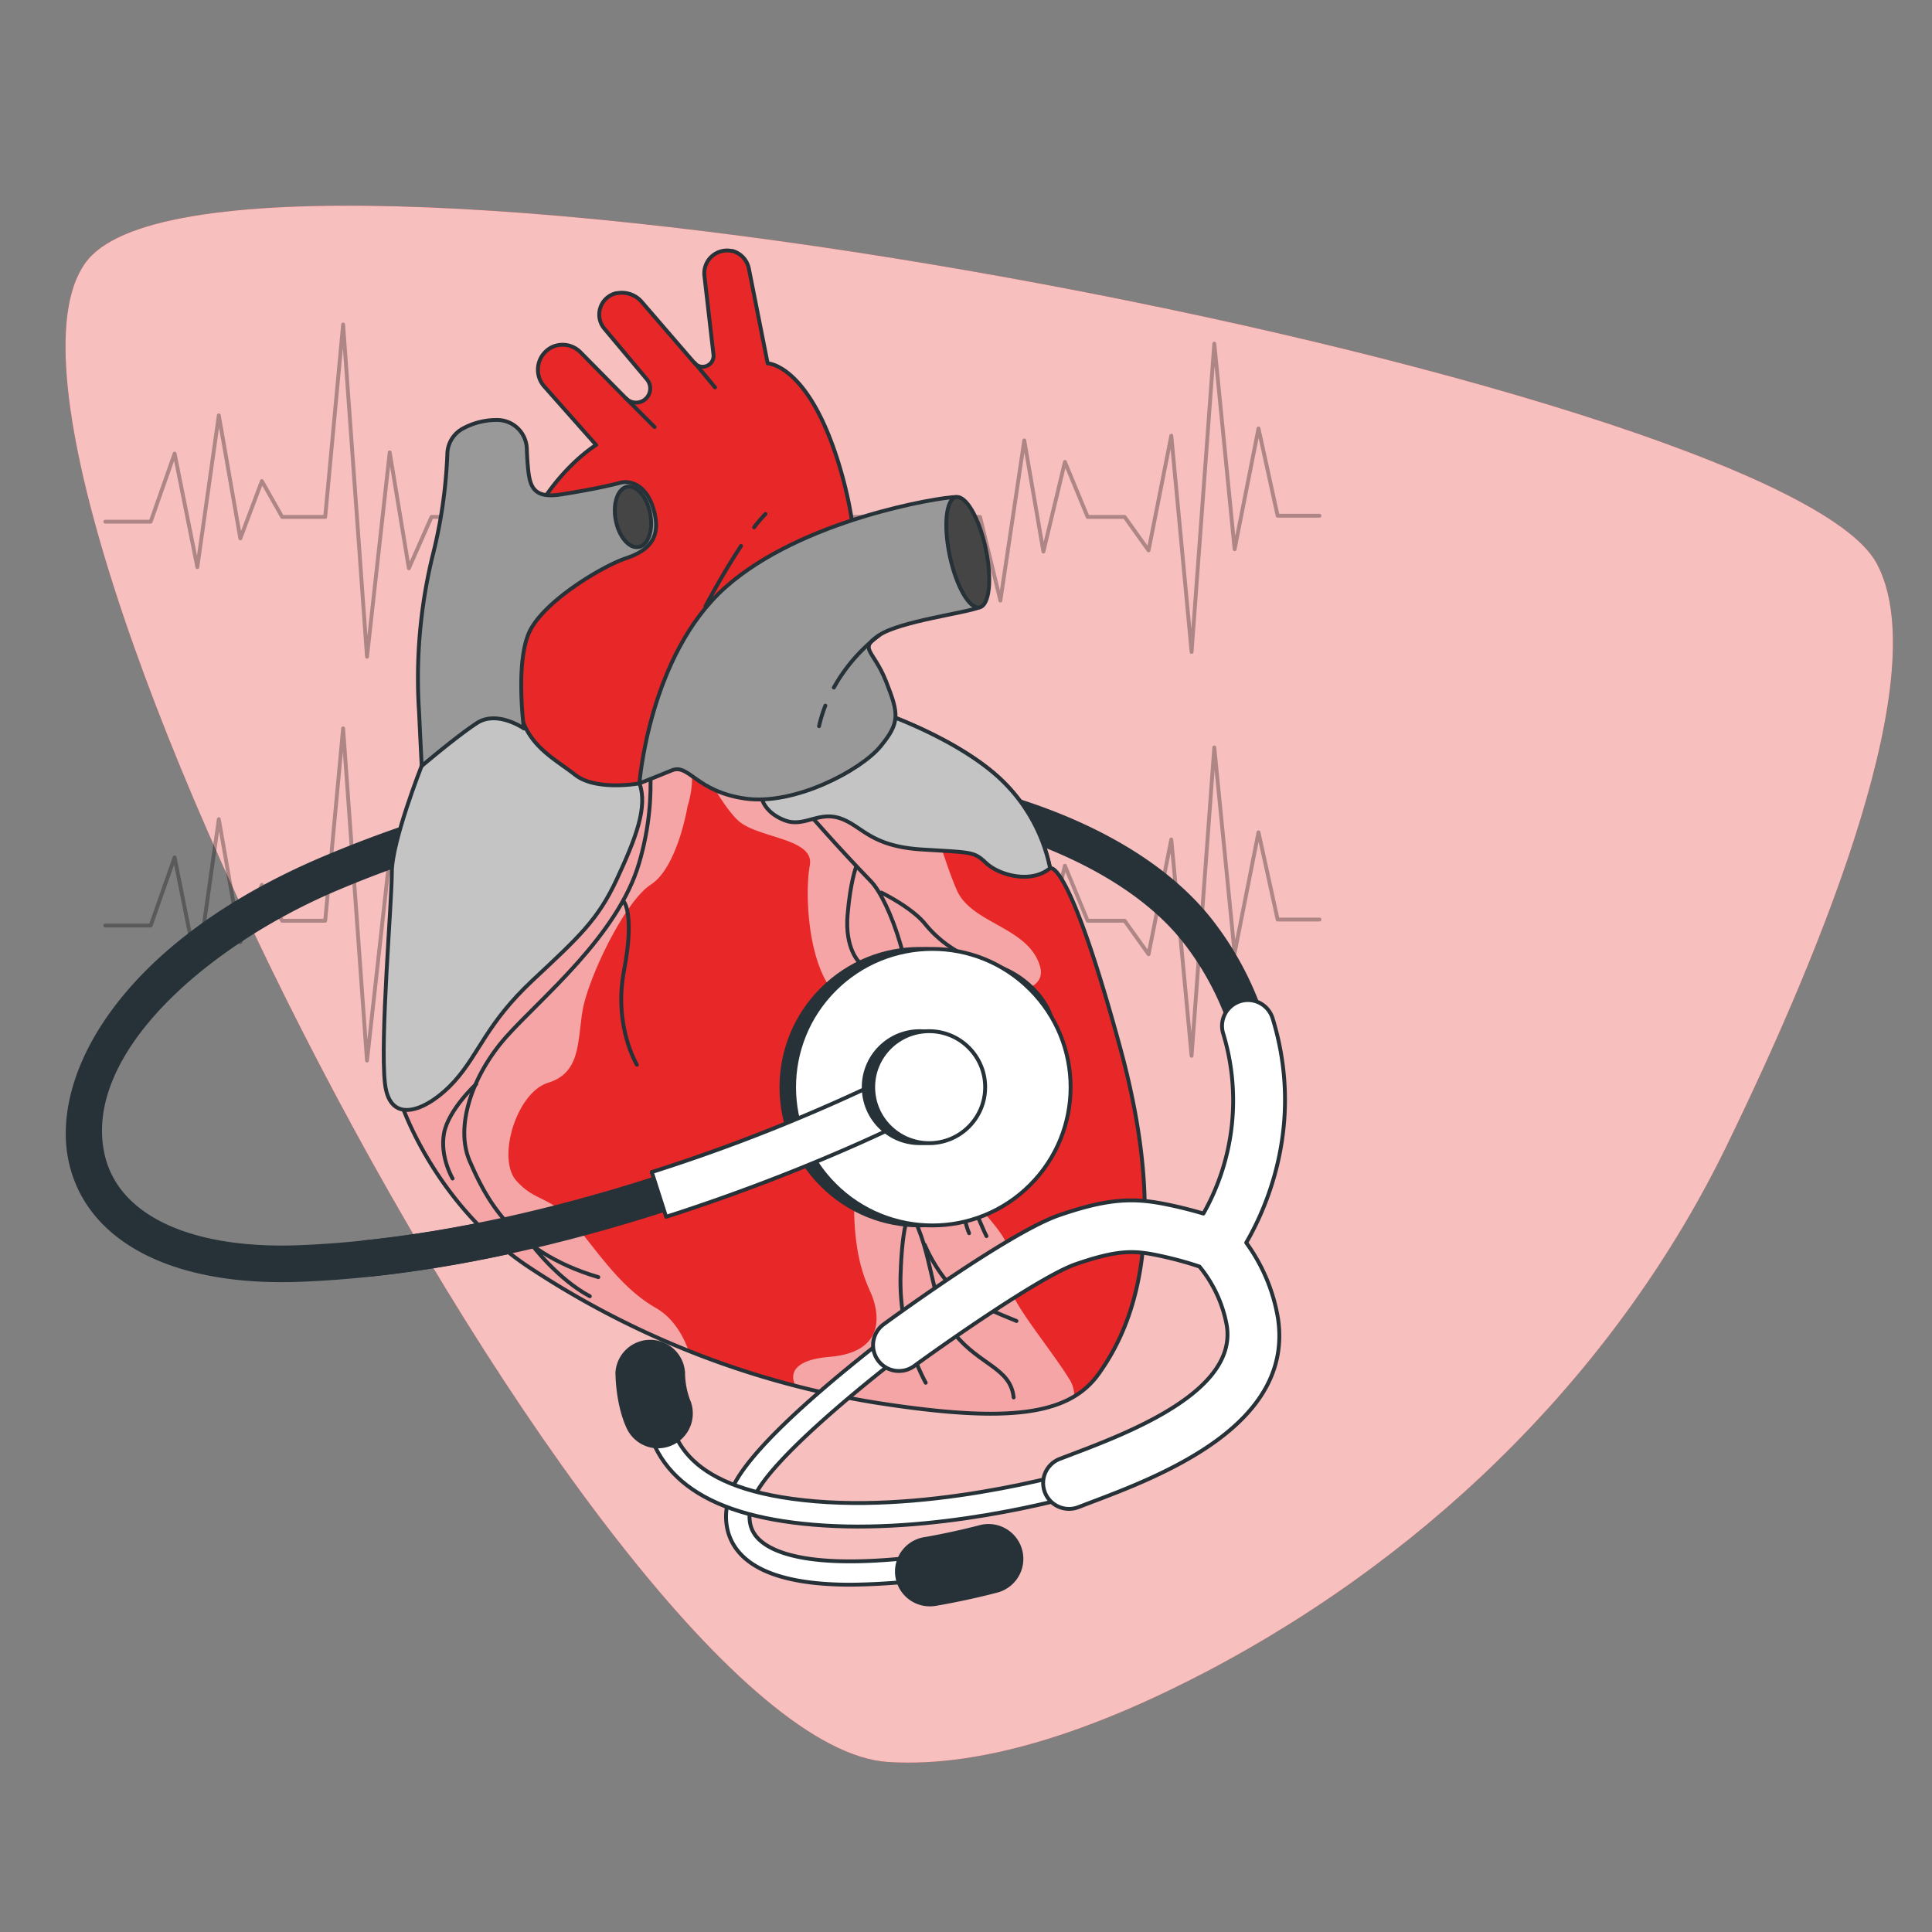 <svg xmlns="http://www.w3.org/2000/svg" viewBox="0 0 500 500"><rect x="0" y="0" width="500" height="500" fill="#808080" stroke="none"/><g id="freepik--background-simple--inject-133"><path d="M312.57,432.43c59.86-31.51,106.93-79.69,134.27-135.88,25.74-52.89,53.93-123,38.79-150.83C459.91,98.36,67.62,23.05,23.86,66s131.78,385.28,206,390C255.32,457.63,284.83,447,312.57,432.43Z" style="fill:#E82828"></path><path d="M312.57,432.43c59.86-31.51,106.93-79.69,134.27-135.88,25.74-52.89,53.93-123,38.79-150.83C459.91,98.36,67.62,23.05,23.86,66s131.78,385.28,206,390C255.32,457.63,284.83,447,312.57,432.43Z" style="fill:#fff;opacity:0.7"></path></g><g id="freepik--Heartbeats--inject-133"><polyline points="27.25 135.01 39 135.01 45.19 117.39 51.07 146.77 56.63 107.49 62.2 139.34 67.77 124.5 73.02 133.78 84.16 133.78 88.8 83.98 94.98 169.96 100.86 117.08 105.81 147.07 111.68 133.78 253.64 133.78 258.9 155.43 265.08 113.98 270.03 142.75 275.6 119.55 281.48 133.78 291.06 133.78 297.25 142.44 303.13 112.75 308.38 168.72 314.26 88.93 319.52 142.13 325.7 110.89 330.65 133.47 341.48 133.47" style="fill:none;stroke:#000;stroke-linecap:round;stroke-linejoin:round;opacity:0.3"></polyline><polyline points="27.25 239.53 39 239.53 45.19 221.9 51.07 251.28 56.63 212 62.2 243.85 67.77 229.01 73.02 238.29 84.16 238.29 88.8 188.5 94.98 274.47 100.86 221.59 105.81 251.59 111.68 238.29 253.64 238.29 258.9 259.94 265.08 218.49 270.03 247.26 275.6 224.06 281.48 238.29 291.06 238.29 297.25 246.95 303.13 217.26 308.38 273.24 314.26 193.44 319.52 246.64 325.7 215.4 330.65 237.98 341.48 237.98" style="fill:none;stroke:#000;stroke-linecap:round;stroke-linejoin:round;opacity:0.3"></polyline></g><g id="freepik--Heart--inject-133"><path d="M72.87,331.32c-30,0-50.21-11.24-54.56-30.61-5-22.41,13.4-56.6,65.72-78.68,99.25-41.89,199.27-24.64,230.42,17.76A82.58,82.58,0,0,1,327,264.26l-8.14,2.5a74,74,0,0,0-11.3-21.93c-14.06-19.13-45.43-33-83.94-37-43.36-4.57-91.77,3.26-136.31,22.06-34.58,14.6-66.55,43-60.72,69,3.62,16.12,22.72,25,51.12,23.86,27.79-1.16,58.58-7.1,91.49-17.65l2.6,8.11c-33.64,10.78-65.18,16.85-93.74,18C76.32,331.29,74.58,331.32,72.87,331.32Z" style="fill:#263238;stroke:#263238;stroke-linecap:round;stroke-linejoin:round"></path><path d="M104,286s8.47,25.4,32.32,41.56A228.18,228.18,0,0,0,226.61,363c34.37,5.39,50,3.34,57.72-7.44s19.24-34.12,5.64-84.14-18.21-46.69-18.21-46.69a43.61,43.61,0,0,0-12.32-22.58c-10.51-10.26-29.24-16.93-29.24-16.93s-7.95,9.49-24.63,9.49-36.17-6.93-48.49-6.41-28.47,16.93-40.79,56.18S104,286,104,286Z" style="fill:#E82828"></path><path d="M261.5,332.15c1.27-3.17,1.9-5.7-1.9-12s-16.46-17.1-17.73-27.23-1.9-17.73,2.54-12,19.63,32.29,21.53,15.83-15.2-32.93-16.47-36.73,22.8,0,19.63-10.13-17.73-10.76-21.53-19.63-3.8-13.3-7.6-15.83c-2.85-1.9-31.07-16.32-48.58-21-2.71-.42-5.43-.91-8.11-1.42a7.66,7.66,0,0,0-4.49.83s7.36,15.25,12.43,19.68,19.63,4.43,18.36,11.4-.63,24.06,5.7,32.29,13.93-1.26,8.23,31,0,43.06,1.9,47.49,4.43,15.2-10.76,16.46c-9.42.79-10.33,4.49-8.75,7.49,6.77,1.76,13.69,3.22,20.71,4.32,26.84,4.21,42.26,3.88,51.4-1.59a7.79,7.79,0,0,0-1.31-4.52C271.63,348.61,260.24,335.31,261.5,332.15Z" style="fill:#fff;opacity:0.58"></path><path d="M143.09,215.64c-.81,7.33-17.36,24.63-29.06,36C104,284,104,286,104,286s8.47,25.4,32.32,41.56a222.11,222.11,0,0,0,41.89,22c-1.4-3.87-3.95-8.48-8.5-11.08-8.87-5.07-14.57-13.93-20.9-21.53s-10.13-5.7-15.2-11.4,0-22.79,8.24-25.33,7.59-10.13,8.86-18.36,10.81-28.45,17.73-32.93,9.5-20.26,9.5-20.26c2.27-7.37,1.17-14.26-2.89-18.31-6.72-1.29-12.93-2.32-17.95-2.11C148.28,188.72,144.36,204.24,143.09,215.64Z" style="fill:#fff;opacity:0.58"></path><path d="M104,286s8.47,25.4,32.32,41.56A228.18,228.18,0,0,0,226.61,363c34.37,5.39,50,3.34,57.72-7.44s19.24-34.12,5.64-84.14-18.21-46.69-18.21-46.69a43.61,43.61,0,0,0-12.32-22.58c-10.51-10.26-29.24-16.93-29.24-16.93s-7.95,9.49-24.63,9.49-36.17-6.93-48.49-6.41-28.47,16.93-40.79,56.18S104,286,104,286Z" style="fill:none;stroke:#263238;stroke-linecap:round;stroke-linejoin:round"></path><path d="M208.68,209.85s8.17,9.43,16.74,18.26c4.64,4.78,12.56,25.49,9.51,39.95s-5.33,34.63.76,45.66,4.95,23.59,11.42,31.58,14.46,8.75,15.22,16.36" style="fill:none;stroke:#263238;stroke-linecap:round;stroke-linejoin:round"></path><path d="M228.08,231s7.74,3.75,11.24,8a30.31,30.31,0,0,0,16.73,10.49c7.74,1.75,14.23,8,16,13.73" style="fill:none;stroke:#263238;stroke-linecap:round;stroke-linejoin:round"></path><path d="M261.54,294.68c-.25-2.25-4-10-9.74-14.48s-6.49-10-8.49-13.23-7.74-3.75-7.74-3.75" style="fill:none;stroke:#263238;stroke-linecap:round;stroke-linejoin:round"></path><path d="M231.83,293.18s.75,3.5,10.24,9.24,11,13.23,13.23,17.48" style="fill:none;stroke:#263238;stroke-linecap:round;stroke-linejoin:round"></path><path d="M248.06,307.66s1.25,8,2.74,11.49" style="fill:none;stroke:#263238;stroke-linecap:round;stroke-linejoin:round"></path><path d="M235.69,313.72s-2.11,1.18-2.61,15.91a56,56,0,0,0,6.49,28.22" style="fill:none;stroke:#263238;stroke-linecap:round;stroke-linejoin:round"></path><path d="M239.32,322.14a40.49,40.49,0,0,0,5.74,9.49c4,5,15.73,9.24,18,10.24" style="fill:none;stroke:#263238;stroke-linecap:round;stroke-linejoin:round"></path><path d="M221.59,224.27s-1.5,3.75-2.24,12.49,3,12.23,3,12.23" style="fill:none;stroke:#263238;stroke-linecap:round;stroke-linejoin:round"></path><path d="M167.05,190.7s3.88,13.87-1.67,32.73S139.87,258.37,131,268.35s-13.31,23.3-9.43,32.17,10.54,23.3,33.28,30" style="fill:none;stroke:#263238;stroke-linecap:round;stroke-linejoin:round"></path><path d="M161.5,233.41s2.77,3.33,0,17.75,3.33,24.4,3.33,24.4" style="fill:none;stroke:#263238;stroke-linecap:round;stroke-linejoin:round"></path><path d="M123.23,280.56s-7.21,6.65-8.32,12.75S117.13,305,117.13,305" style="fill:none;stroke:#263238;stroke-linecap:round;stroke-linejoin:round"></path><path d="M137.65,322.15s6.66,8.88,15,13.32" style="fill:none;stroke:#263238;stroke-linecap:round;stroke-linejoin:round"></path><path d="M271.76,224.68a43.61,43.61,0,0,0-12.32-22.58c-10.51-10.26-29.24-16.93-29.24-16.93s-7.95,9.49-24.63,9.49c-1.94,0-3.92-.1-5.91-.26-2.81,4-4.11,8.42-2.3,12.83,0,0,1,3.34,5.9,5.13s8.72-2.56,14.37-.51,7.69,7.18,21,8,13.35.52,16.68,3.59S266.88,228.78,271.76,224.68Z" style="fill:#c4c4c4;stroke:#263238;stroke-linecap:round;stroke-linejoin:round"></path><path d="M109.11,198.24s-7.7,19.51-7.7,27.46-3.07,43.1-1.79,54.65,11.54,6.67,18-.52,8.21-14.88,20.26-26.16S154.78,238,159.65,227.5s8.07-18.75,5.83-24.77-15.07-17.82-27.12-19.87S112.7,185.4,109.11,198.24Z" style="fill:#c4c4c4;stroke:#263238;stroke-linecap:round;stroke-linejoin:round"></path><path d="M165.48,202.73s-11.2,2.09-16.65-2.22-12.94-7.72-14.53-17.71-3.17-36.77,3.86-49.48,16.12-18.16,16.12-18.16l-13.39-15.11a6.51,6.51,0,0,1,2.27-10.35l.2-.08a6.5,6.5,0,0,1,6.89,1.57L162,103.1a3.67,3.67,0,0,0,5.32-.1h0a3.67,3.67,0,0,0,.1-4.82l-11-13.11a5.68,5.68,0,0,1,3.08-9.2l.22,0a6.8,6.8,0,0,1,6.41,2.32l13.6,15.76a2.8,2.8,0,0,0,3.5.6h0a2.8,2.8,0,0,0,1.42-2.77l-2.34-20.33a5.9,5.9,0,0,1,7-6.51l.23,0a5.93,5.93,0,0,1,4.27,4.59l4.86,24.51s10.89.23,18.84,27.47,1.59,42.9.68,47.21-30,17.48-39.5,24.06A155.55,155.55,0,0,0,165.48,202.73Z" style="fill:#E82828;stroke:#263238;stroke-linecap:round;stroke-linejoin:round"></path><path d="M119.77,110.92a7.64,7.64,0,0,0-4,6.62,126.53,126.53,0,0,1-3.91,26.68,134.3,134.3,0,0,0-3.4,40.17c.23,5,.68,13.85.68,13.85s9.08-7.72,14.3-11.12,12.15,1.41,12.15,1.41S133.4,172.14,136.8,164s19.07-17.47,25.2-19.52,9.08-5.44,7.26-12.25-6.13-8-8.85-7.27-7.72,1.82-15.21,3-8.17-2.27-8.63-7.71c-.12-1.48-.19-2.84-.23-4A7.67,7.67,0,0,0,129,108.7,18.21,18.21,0,0,0,119.77,110.92Z" style="fill:#999;stroke:#263238;stroke-linecap:round;stroke-linejoin:round"></path><ellipse cx="163.81" cy="133.78" rx="4.54" ry="7.94" transform="translate(-22.18 33.08) rotate(-10.81)" style="fill:#454545;stroke:#263238;stroke-linecap:round;stroke-linejoin:round"></ellipse><line x1="162.01" y1="103.1" x2="169.4" y2="110.52" style="fill:none;stroke:#263238;stroke-linecap:round;stroke-linejoin:round"></line><line x1="179.79" y1="93.91" x2="185.05" y2="100.25" style="fill:none;stroke:#263238;stroke-linecap:round;stroke-linejoin:round"></line><path d="M165.48,202.73S168,169.55,187.73,152s55.27-23.31,59.66-23.38c1.46,0,3.79,4.42,3.79,11.35s5.61,15.72,2.33,17.18-20.56,3.6-26,7.25-1.46,3.65,1.82,12,3.65,10.57-1.46,16.77-22.25,15.32-35,13.5-14.59-9.12-19-7.3S165.48,202.73,165.48,202.73Z" style="fill:#999;stroke:#263238;stroke-linecap:round;stroke-linejoin:round"></path><path d="M255.09,141.93c1.69,7.88,1,14.71-1.58,15.26s-6-5.39-7.69-13.27-1-14.71,1.57-15.26S253.4,134.05,255.09,141.93Z" style="fill:#454545;stroke:#263238;stroke-linecap:round;stroke-linejoin:round"></path><path d="M213.6,182.62a35.74,35.74,0,0,0-1.63,5.31" style="fill:none;stroke:#263238;stroke-linecap:round;stroke-linejoin:round"></path><path d="M227.48,164.44a43.74,43.74,0,0,0-11.68,13.5" style="fill:none;stroke:#263238;stroke-linecap:round;stroke-linejoin:round"></path><path d="M195.17,136.47a33.67,33.67,0,0,1,2.94-3.45" style="fill:none;stroke:#263238;stroke-linecap:round;stroke-linejoin:round"></path><path d="M182.58,156.87s4.44-8.37,9.2-15.59" style="fill:none;stroke:#263238;stroke-linecap:round;stroke-linejoin:round"></path><path d="M220.12,410.12c-14.68,0-24.44-2.92-29.14-8.72-3.32-4.11-4-9.57-1.82-15.38,2.31-6.23,11.1-15.83,26.12-28.53,11-9.28,21.45-17,21.56-17l3.59,4.9c-11.34,8.29-41.63,32.14-45.57,42.77-1.41,3.82-1.13,7,.85,9.45,3.1,3.83,13.49,9.52,48.21,4.48l.87,6A174,174,0,0,1,220.12,410.12Z" style="fill:#fff;stroke:#263238;stroke-linecap:round;stroke-linejoin:round"></path><path d="M222.11,395.07c-3.85,0-7.71-.15-11.54-.47-29.06-2.42-43.48-13.41-44.09-33.6l6.08-.19c.34,11.45,5,24.94,38.51,27.74s70.86-8.76,71.23-8.88l1.81,5.81C282.71,385.92,253,395.07,222.11,395.07Z" style="fill:#fff;stroke:#263238;stroke-linecap:round;stroke-linejoin:round"></path><path d="M240.67,415.22a8.51,8.51,0,0,1-1.4-16.91c.07,0,7.1-1.2,14.37-3.11A8.51,8.51,0,0,1,258,411.67c-8.05,2.12-15.58,3.38-15.89,3.43A8.57,8.57,0,0,1,240.67,415.22Z" style="fill:#263238;stroke:#263238;stroke-linecap:round;stroke-linejoin:round"></path><path d="M170.34,374.33a8.51,8.51,0,0,1-7.75-5c-2.73-6-2.81-13.33-2.81-14.15a8.52,8.52,0,0,1,17,0,21.6,21.6,0,0,0,1.28,7.14,8.53,8.53,0,0,1-7.75,12Zm6.47-19.15h0Z" style="fill:#263238;stroke:#263238;stroke-linecap:round;stroke-linejoin:round"></path><path d="M322.52,321.61c5.28-9.08,15.14-31.05,6.83-58.07a6.69,6.69,0,0,0-12.79,3.94,59.48,59.48,0,0,1-5.12,46.59c-2.35-.7-5.38-1.51-8.86-2.24-8.73-1.84-15.22-1.91-28.51,2.67-12.45,4.3-42.17,25.88-45.52,28.33a6.69,6.69,0,0,0,7.89,10.8c8.65-6.32,33.05-23.4,42-26.48,10.94-3.77,15.1-3.55,21.39-2.23a93.74,93.74,0,0,1,10.59,2.86,33.33,33.33,0,0,1,7.08,15.34c2.65,17-25.34,27.65-40.37,33.35l-2.86,1.09a6.69,6.69,0,0,0,2.41,12.94,6.79,6.79,0,0,0,2.4-.45l2.79-1.07c18.58-7,53.16-20.15,48.85-47.91A46.07,46.07,0,0,0,322.52,321.61Z" style="fill:#fff;stroke:#263238;stroke-linecap:round;stroke-linejoin:round"></path><path d="M93.93,321.53l1.53,8.39c23.81-2.5,49.41-8.11,76.37-16.75l-2.6-8.11C142.58,313.61,117.33,319.12,93.93,321.53Z" style="fill:#263238;stroke:#263238;stroke-linecap:round;stroke-linejoin:round"></path><circle cx="238.02" cy="281.36" r="35.78" transform="translate(-129.24 250.71) rotate(-45)" style="fill:#263238;stroke:#263238;stroke-linecap:round;stroke-linejoin:round"></circle><circle cx="241.29" cy="281.36" r="35.78" transform="translate(-128.28 253.03) rotate(-45)" style="fill:#fff;stroke:#263238;stroke-linecap:round;stroke-linejoin:round"></circle><path d="M172.39,314.91l-3.71-11.58a458.24,458.24,0,0,0,62.67-25.12L236.92,289C235.83,289.58,209.81,302.91,172.39,314.91Z" style="fill:#fff;stroke:#263238;stroke-linecap:round;stroke-linejoin:round"></path><circle cx="238.02" cy="281.36" r="14.49" style="fill:#263238;stroke:#263238;stroke-linecap:round;stroke-linejoin:round"></circle><circle cx="240.47" cy="281.36" r="14.49" style="fill:#fff;stroke:#263238;stroke-linecap:round;stroke-linejoin:round"></circle></g></svg>